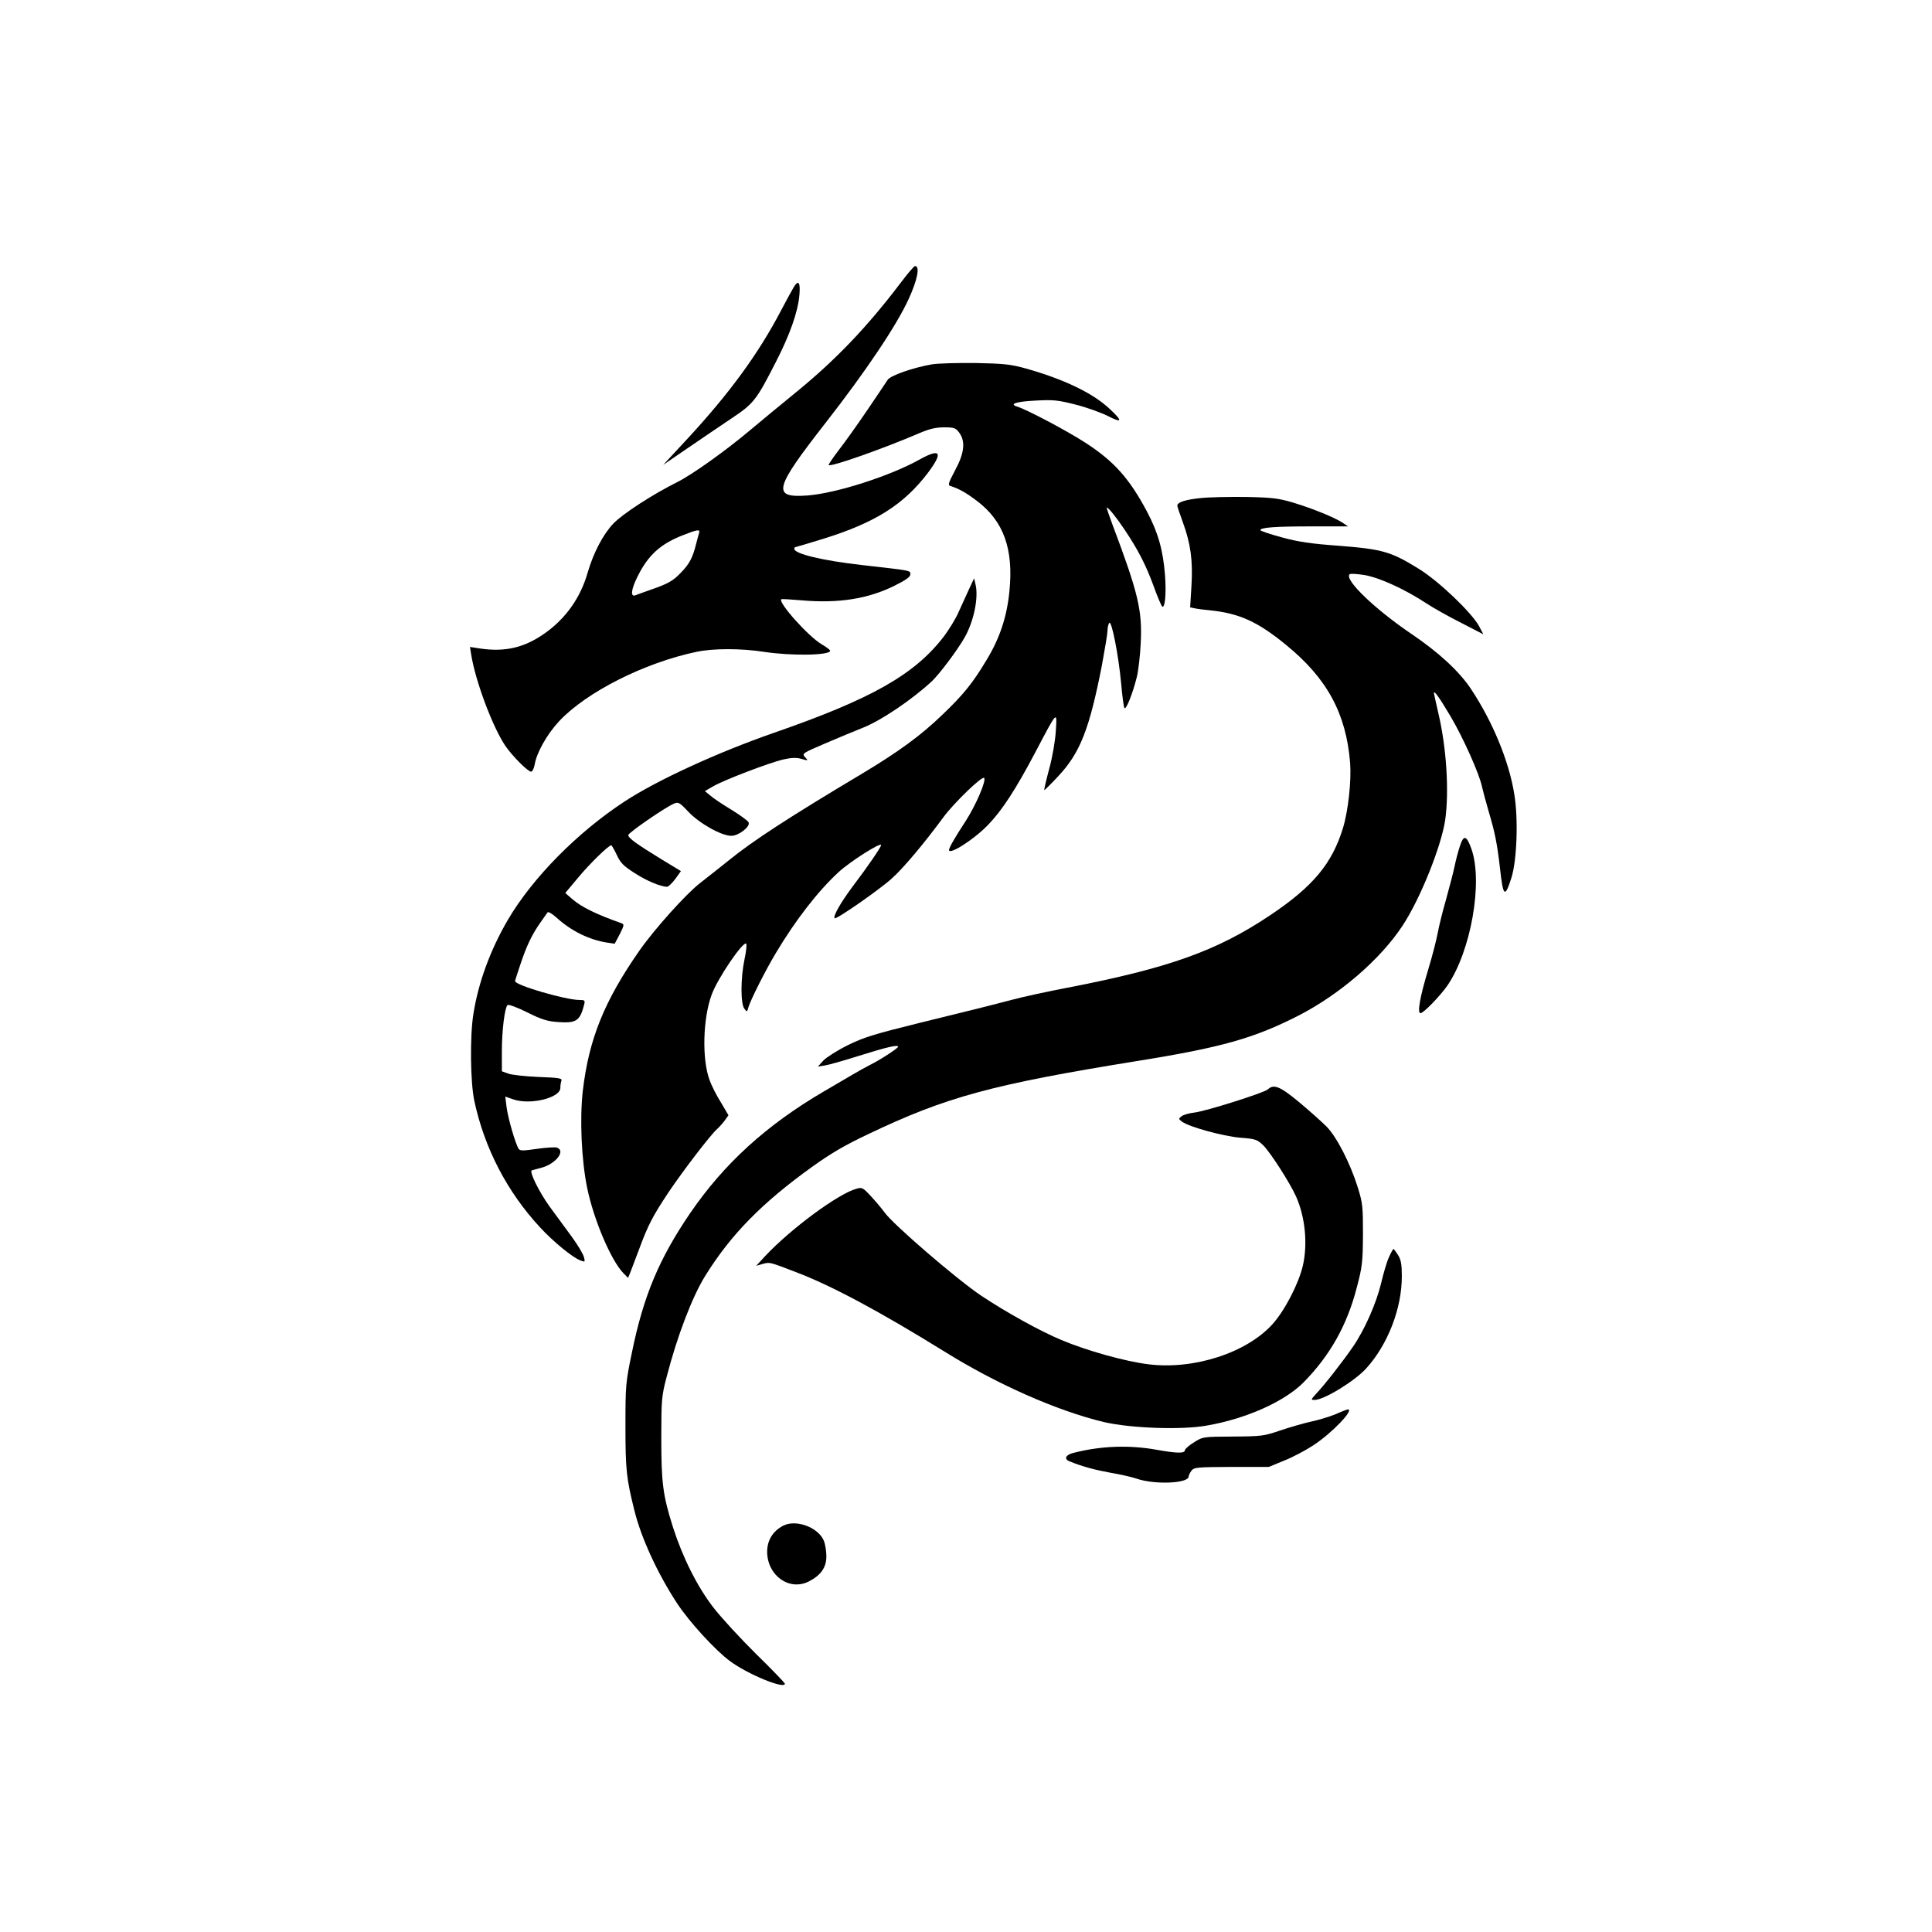 <?xml version="1.0" standalone="no"?>
<!DOCTYPE svg PUBLIC "-//W3C//DTD SVG 20010904//EN"
 "http://www.w3.org/TR/2001/REC-SVG-20010904/DTD/svg10.dtd">
<svg version="1.0" xmlns="http://www.w3.org/2000/svg"
 width="1024pt" height="1024pt" viewBox="0 0 1024 1024"
 preserveAspectRatio="xMidYMid meet">

<g transform="translate(0,1024) scale(0.1,-0.1)"
fill="#000000" stroke="none">
<path d="M4779 8748 c-183 -242 -351 -418 -572 -597 -67 -55 -171 -140 -230
-190 -128 -108 -310 -238 -387 -276 -132 -66 -291 -169 -340 -221 -54 -57
-105 -155 -135 -258 -38 -134 -116 -244 -228 -323 -108 -76 -210 -100 -344
-80 l-52 8 6 -38 c22 -141 114 -387 182 -487 39 -56 119 -136 136 -136 7 0 15
17 19 38 10 62 65 160 129 229 145 155 452 310 728 368 89 19 237 19 359 0
144 -22 350 -19 350 6 0 4 -20 20 -45 34 -71 42 -232 222 -214 239 2 2 51 -1
109 -6 193 -17 351 8 490 77 62 31 85 47 85 61 0 21 8 19 -255 49 -213 24
-360 60 -360 86 0 5 2 9 5 9 2 0 70 20 151 45 273 85 425 181 553 350 81 108
66 131 -44 70 -157 -88 -442 -179 -594 -191 -192 -14 -180 33 98 389 209 268
372 510 437 652 47 102 61 175 34 175 -5 0 -37 -37 -71 -82z m-1073 -1330 c-2
-7 -10 -35 -17 -63 -17 -69 -35 -104 -78 -148 -42 -45 -70 -61 -160 -92 -36
-13 -74 -26 -83 -30 -28 -11 -23 32 12 101 56 113 123 173 244 219 70 28 87
30 82 13z"/>
<path d="M4207 8718 c-8 -13 -38 -68 -67 -123 -119 -228 -273 -439 -496 -680
l-129 -139 130 89 c72 49 176 120 233 158 117 78 131 96 235 300 73 142 116
263 124 353 6 68 -5 83 -30 42z"/>
<path d="M4940 8309 c-99 -17 -220 -59 -235 -82 -8 -12 -56 -84 -107 -159 -51
-75 -119 -171 -152 -213 -32 -42 -56 -78 -54 -80 11 -11 282 84 478 168 56 24
90 32 134 32 53 0 61 -3 80 -28 34 -46 28 -108 -22 -200 -36 -68 -39 -79 -24
-83 44 -14 82 -35 140 -79 142 -107 195 -256 172 -480 -13 -133 -51 -247 -118
-358 -77 -129 -125 -188 -239 -297 -112 -108 -230 -194 -418 -307 -397 -237
-584 -359 -711 -462 -45 -36 -114 -91 -153 -121 -74 -57 -243 -245 -323 -360
-186 -267 -267 -469 -299 -742 -17 -150 -7 -371 24 -518 35 -168 127 -383 192
-449 l24 -24 10 24 c5 13 26 69 47 124 49 133 74 180 157 305 78 116 222 304
257 335 12 11 31 32 42 47 l19 27 -40 68 c-23 36 -50 90 -60 118 -41 110 -36
326 11 453 30 84 167 286 183 270 4 -3 0 -41 -9 -83 -21 -100 -21 -234 -1
-261 14 -19 15 -18 21 5 11 39 92 200 147 291 104 174 221 325 330 426 61 57
227 162 227 145 0 -11 -70 -113 -154 -224 -61 -82 -102 -154 -92 -164 8 -8
241 154 304 212 64 58 171 186 274 326 57 76 203 217 214 206 13 -13 -44 -146
-98 -229 -55 -84 -88 -141 -88 -153 0 -29 133 56 207 133 75 78 146 187 249
382 120 228 117 225 110 115 -3 -50 -18 -139 -35 -200 -16 -60 -28 -111 -26
-113 1 -1 35 32 74 74 116 124 165 249 231 586 16 87 30 170 30 185 0 16 4 34
9 41 12 20 49 -168 63 -317 6 -69 14 -130 18 -134 9 -10 45 81 66 167 8 34 17
113 20 176 9 175 -13 267 -151 633 -18 48 -31 87 -29 87 9 0 50 -51 93 -115
72 -107 115 -190 156 -303 20 -56 41 -104 45 -107 15 -9 22 69 15 164 -10 134
-37 229 -96 340 -93 175 -175 267 -327 365 -97 63 -311 176 -361 191 -45 14
-4 27 101 32 91 5 117 2 207 -21 57 -14 135 -42 173 -61 78 -40 80 -27 6 41
-89 82 -239 154 -441 211 -80 22 -115 26 -267 29 -96 1 -200 -2 -230 -7z"/>
<path d="M6363 7600 c-80 -8 -123 -22 -123 -40 0 -5 13 -44 29 -87 42 -115 54
-204 46 -338 l-7 -114 23 -5 c13 -3 51 -8 84 -11 155 -16 252 -61 400 -182
219 -178 320 -365 341 -627 7 -96 -10 -253 -38 -345 -58 -189 -159 -310 -386
-462 -282 -189 -537 -280 -1074 -384 -100 -19 -235 -48 -298 -65 -161 -42
-163 -42 -480 -120 -242 -60 -300 -77 -385 -119 -55 -27 -113 -64 -130 -81
l-30 -33 38 6 c20 3 101 26 180 51 150 47 207 60 207 48 0 -8 -97 -71 -150
-97 -19 -10 -60 -32 -90 -50 -30 -18 -99 -58 -152 -89 -306 -179 -530 -383
-710 -646 -165 -242 -248 -440 -309 -740 -33 -159 -34 -174 -34 -390 0 -228 5
-276 47 -444 35 -145 124 -338 228 -496 65 -98 201 -247 280 -305 95 -70 290
-150 290 -119 0 4 -69 76 -153 158 -84 83 -186 194 -226 246 -86 111 -163 266
-214 425 -54 171 -62 235 -62 475 0 202 2 222 28 321 56 217 136 426 205 537
136 219 301 387 567 578 99 71 174 115 295 172 414 198 657 264 1425 388 449
72 622 121 857 241 218 112 432 296 550 474 94 141 207 422 228 564 21 151 7
380 -36 563 -13 57 -24 106 -24 108 0 18 29 -23 89 -124 68 -116 152 -304 166
-372 4 -19 20 -78 35 -130 33 -111 45 -169 60 -300 17 -154 26 -162 61 -52 29
93 37 310 15 443 -28 175 -115 385 -230 558 -62 93 -169 192 -315 291 -195
132 -357 288 -328 316 4 5 40 2 80 -4 79 -14 211 -74 324 -148 38 -25 121 -72
187 -105 l118 -61 -23 44 c-41 73 -212 237 -319 303 -147 91 -192 104 -420
122 -153 11 -219 21 -307 45 -62 17 -113 34 -113 38 0 14 76 20 270 20 l195 0
-30 20 c-43 28 -156 74 -261 106 -78 23 -109 27 -249 30 -88 1 -197 -1 -242
-6z"/>
<path d="M5135 7115 c-15 -33 -40 -88 -56 -123 -15 -34 -50 -90 -76 -125 -155
-202 -382 -331 -901 -511 -299 -104 -619 -251 -790 -363 -251 -164 -489 -405
-620 -628 -93 -159 -157 -333 -183 -500 -19 -118 -16 -362 5 -460 54 -252 175
-484 350 -672 67 -73 171 -158 211 -173 26 -10 27 -9 20 17 -4 16 -32 63 -63
106 -31 42 -85 115 -119 162 -56 78 -110 187 -94 192 3 1 25 7 48 13 76 19
133 89 86 107 -9 4 -57 1 -106 -6 -75 -11 -91 -11 -98 0 -17 26 -57 164 -64
221 l-7 56 43 -15 c90 -31 249 8 249 61 0 14 3 31 6 39 4 12 -16 15 -123 19
-70 3 -143 11 -160 18 l-33 12 0 106 c0 110 15 230 30 245 4 5 51 -12 103 -38
78 -39 108 -48 164 -52 98 -7 117 6 139 92 6 23 3 25 -25 25 -73 0 -341 78
-341 100 0 3 13 44 29 91 32 96 60 155 105 219 17 24 34 48 38 54 4 5 24 -6
47 -27 78 -71 173 -118 269 -133 l40 -6 27 51 c24 48 24 52 8 58 -133 47 -212
86 -259 127 l-38 33 68 81 c61 74 163 173 176 172 3 -1 16 -24 29 -51 19 -42
36 -59 94 -96 63 -41 139 -73 173 -73 7 0 26 19 43 41 l30 42 -107 65 c-127
78 -172 110 -172 126 0 12 194 146 241 166 24 11 30 8 78 -43 59 -62 175 -127
227 -127 39 0 101 48 92 71 -3 8 -44 38 -91 67 -48 29 -99 63 -113 76 l-28 23
45 26 c55 32 294 124 372 142 39 9 68 10 90 4 42 -12 43 -12 23 9 -16 18 -11
21 106 71 68 29 156 66 197 82 97 37 266 151 372 250 40 39 133 162 171 229
49 85 75 211 59 280 l-8 35 -28 -60z"/>
<path d="M7737 5753 c-9 -27 -21 -73 -27 -103 -6 -30 -27 -109 -45 -175 -19
-66 -39 -147 -45 -181 -6 -33 -28 -120 -50 -192 -45 -149 -59 -232 -41 -232
16 0 103 90 143 147 124 182 189 547 127 723 -26 74 -42 77 -62 13z"/>
<path d="M6720 4466 c-20 -18 -329 -116 -391 -123 -27 -3 -57 -12 -66 -19 -17
-13 -17 -15 2 -29 35 -27 216 -77 308 -85 81 -6 91 -10 122 -40 38 -37 143
-201 175 -273 48 -109 62 -251 35 -367 -23 -96 -96 -237 -161 -309 -138 -152
-417 -242 -657 -212 -123 15 -327 72 -462 129 -113 47 -293 147 -425 235 -127
85 -465 376 -511 440 -16 22 -49 61 -74 88 -42 45 -46 47 -77 38 -97 -27 -348
-213 -482 -356 l-48 -52 35 10 c37 10 34 11 177 -44 191 -73 444 -209 785
-420 281 -175 596 -314 845 -374 141 -33 411 -43 545 -19 210 36 414 128 514
229 141 143 231 304 282 502 29 109 32 135 33 280 0 148 -1 166 -27 250 -40
129 -113 271 -167 325 -25 25 -89 82 -144 128 -101 84 -135 98 -166 68z"/>
<path d="M7361 3575 c-11 -24 -29 -86 -41 -137 -25 -105 -87 -246 -149 -336
-47 -69 -150 -202 -195 -249 -29 -32 -29 -33 -8 -33 49 0 213 100 274 168 114
126 188 317 188 487 0 62 -4 87 -20 113 -11 17 -22 32 -24 32 -3 0 -14 -20
-25 -45z"/>
<path d="M7078 2744 c-32 -13 -91 -31 -130 -39 -40 -9 -113 -30 -163 -47 -85
-29 -98 -31 -250 -32 -160 -1 -160 -1 -207 -31 -27 -16 -48 -36 -48 -42 0 -17
-45 -16 -150 3 -145 26 -295 21 -442 -17 -40 -10 -50 -32 -20 -44 68 -28 136
-46 219 -61 53 -9 114 -23 137 -31 94 -33 275 -26 276 11 0 6 7 20 15 31 14
18 29 19 213 20 l197 0 80 33 c44 17 114 54 155 81 100 65 222 193 183 191 -5
-1 -34 -12 -65 -26z"/>
<path d="M4152 2154 c-56 -29 -86 -78 -86 -140 2 -126 118 -208 221 -156 64
33 93 74 93 133 0 27 -6 65 -14 84 -30 70 -146 113 -214 79z"/>
</g>
</svg>
